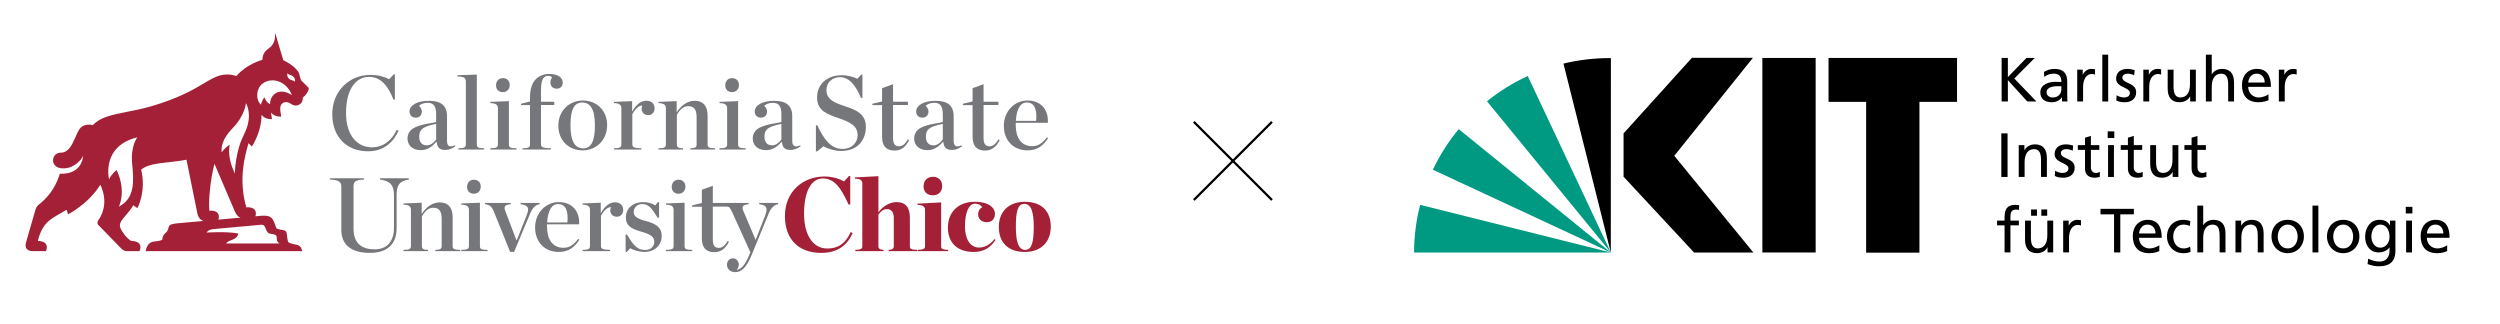 <?xml version="1.0" encoding="UTF-8" standalone="no"?>
<!DOCTYPE svg PUBLIC "-//W3C//DTD SVG 1.1//EN" "http://www.w3.org/Graphics/SVG/1.1/DTD/svg11.dtd">
<svg width="100%" height="100%" viewBox="0 0 1094 142" version="1.1" xmlns="http://www.w3.org/2000/svg" xmlns:xlink="http://www.w3.org/1999/xlink" xml:space="preserve" xmlns:serif="http://www.serif.com/" style="fill-rule:evenodd;clip-rule:evenodd;stroke-linejoin:round;stroke-miterlimit:1.5;">
    <rect id="light" x="0" y="0" width="1093.91" height="141.925" style="fill:none;"/>
    <g id="light1" serif:id="light">
        <g transform="matrix(0.701,0,0,0.701,11.184,-78.381)">
            <g transform="matrix(1.436,0,0,1.436,176.757,234.487)">
                <path d="M0,-46.972C-0.01,-47.031 -0.023,-47.086 -0.042,-47.137C-0.116,-47.333 -0.235,-47.47 -0.316,-47.549C-0.339,-47.573 -0.361,-47.594 -0.386,-47.619C-0.387,-47.62 -0.389,-47.622 -0.39,-47.623C-1.217,-48.441 -2.833,-50.039 -2.944,-50.149C-3.517,-50.705 -3.682,-51.455 -3.857,-52.248C-4.02,-52.989 -4.189,-53.755 -4.694,-54.455C-6.708,-57.246 -10.599,-59.05 -11.054,-59.254L-14.448,-70.708L-14.645,-70.667C-14.639,-70.628 -14.18,-66.67 -17.066,-64.642C-18.935,-63.328 -20.101,-61.99 -20.124,-59.403C-20.875,-59.214 -26.843,-57.582 -31.494,-52.356C-31.952,-52.542 -34.624,-53.529 -38.129,-52.727C-40.551,-52.172 -42.753,-50.864 -45.542,-49.208C-50.118,-46.49 -56.385,-42.767 -68.379,-39.253C-72.045,-38.178 -75.637,-37.47 -78.807,-36.847C-85.445,-35.539 -90.696,-34.506 -93.819,-31.026C-94.357,-31.175 -98.164,-32.084 -100.033,-28.703C-100.494,-27.868 -100.914,-26.917 -101.358,-25.91C-102.842,-22.544 -104.376,-19.063 -107.764,-19.063C-109.444,-19.063 -111.144,-17.902 -111.144,-15.683C-111.144,-14.829 -110.815,-14.069 -110.244,-13.482C-109.653,-12.873 -108.803,-12.448 -107.778,-12.304C-107.704,-12.294 -107.632,-12.294 -107.558,-12.285C-107.521,-12.281 -107.484,-12.28 -107.447,-12.276C-107.417,-12.273 -107.387,-12.271 -107.357,-12.269C-102.443,-11.831 -98.811,-15.79 -98.05,-17.741C-98.182,-16.059 -99.259,-9.613 -107.97,-9.909C-108,-9.91 -108.028,-9.909 -108.058,-9.911C-108.078,-9.912 -108.096,-9.911 -108.117,-9.912C-108.137,-9.915 -108.155,-9.921 -108.175,-9.925C-109.342,-6.101 -111.719,-1.077 -116.554,2.889C-116.723,3.039 -116.892,3.176 -117.057,3.309C-117.752,3.872 -118.409,4.405 -118.77,5.679L-122.924,20.088C-122.944,20.15 -123.399,21.643 -122.614,22.713C-122.115,23.391 -121.234,23.736 -119.995,23.736L-114.245,23.736L-114.219,23.676C-113.712,22.532 -113.71,21.476 -114.214,20.703C-114.792,19.815 -116.008,19.336 -117.735,19.315C-117.578,18.537 -116.572,14.061 -113.574,11.133C-112.077,9.67 -109.482,8.192 -106.477,6.48C-106.063,6.244 -105.639,6.003 -105.207,5.755L-104.637,7.756L-104.528,7.701C-104.44,7.657 -95.751,3.227 -90.587,-5.121C-90.454,-4.841 -90.323,-4.553 -90.194,-4.247C-86.921,3.566 -90.57,9.077 -91.335,10.103C-92.324,11.43 -91.506,12.316 -91.497,12.326L-81.767,22.312C-81.716,22.37 -80.506,23.736 -79.301,23.736L-73.551,23.736L-73.525,23.676C-73.018,22.532 -73.016,21.476 -73.52,20.703C-74.109,19.797 -75.36,19.318 -77.139,19.314C-77.356,19.208 -79.452,18.1 -81.601,14.263C-82.846,12.038 -81.529,10.509 -79.535,8.193C-78.506,6.999 -77.31,5.599 -76.21,3.812L-74.466,5.05L-74.411,4.953C-74.372,4.883 -70.56,-2.091 -72.829,-11.682C-70.292,-13.862 -65.9,-14.354 -60.817,-14.923C-58.339,-15.2 -55.735,-15.494 -53.14,-16.004C-52.242,-11.566 -49.685,1.074 -48.358,7.544C-48.125,8.678 -47.259,10.211 -45.743,10.628L-56.26,11.571C-59.082,11.832 -60.568,12.025 -60.849,13.253C-61.255,15.03 -61.81,15.506 -62.346,15.967C-62.914,16.454 -63.452,16.915 -63.684,18.815C-64.692,19.261 -65.305,19.388 -67.395,19.595C-68.622,19.715 -69.608,20.453 -70.247,21.727C-70.725,22.681 -70.84,23.584 -70.844,23.622L-70.858,23.736L-2.862,23.736L-2.871,23.626C-2.873,23.603 -3.09,21.318 -5.226,20.98C-7.756,20.581 -8.711,19.961 -8.853,19.859C-9.214,18.988 -9.299,18.269 -9.44,16.867L-9.451,16.754C-9.503,16.215 -9.575,15.476 -10.009,15.074C-10.45,14.667 -11.033,14.587 -11.65,14.501C-11.743,14.489 -11.838,14.475 -11.935,14.46C-12.89,14.316 -13.632,14.097 -14.029,13.841C-14.166,13.476 -14.291,13.129 -14.409,12.801C-15.623,9.438 -16.121,8.041 -20.62,8.373L-23.168,8.602C-22.818,7.48 -22.917,6.483 -23.46,5.786C-24.117,4.944 -25.382,4.569 -27.125,4.706C-30.604,-7.31 -27.792,-17.372 -26.438,-22.213C-26.343,-22.556 -26.254,-22.874 -26.174,-23.168L-24.696,-21.751L-24.631,-21.856C-20.716,-28.041 -20.477,-34.014 -20.484,-35.513C-18.961,-33.376 -16.09,-33.646 -16.062,-33.649L-15.956,-33.66L-16.401,-36.508C-14.861,-34.489 -12.086,-34.749 -12.058,-34.753L-11.952,-34.764L-12.329,-37.175C-12.586,-38.795 -12.174,-40.074 -11.2,-40.685C-10.229,-41.294 -8.857,-41.107 -7.529,-40.184C-5.664,-38.885 -4.084,-39.924 -3.644,-40.273C-2.521,-41.164 -2.555,-42.689 -2.576,-43.01C-1.042,-44.155 -0.355,-45.58 -0.068,-46.398C0.02,-46.62 0.028,-46.809 0,-46.972M-16.775,-40.111C-18.625,-40.98 -19.218,-43.113 -19.218,-43.113C-20.373,-41.874 -20.759,-39.896 -20.759,-39.896C-23.228,-42.297 -22.794,-47.024 -20.121,-49.031C-15.713,-52.34 -9.423,-49.8 -7.322,-44.086C-12.968,-47.797 -17.014,-44.005 -16.775,-40.111M-8.639,-51.291C-9.698,-52.363 -9.232,-53.534 -9.232,-53.534C-8.229,-52.617 -7.608,-52.89 -6.84,-52.25C-5.593,-51.211 -6.013,-49.908 -6.013,-49.908C-7.03,-50.831 -7.677,-50.317 -8.639,-51.291M-39.255,10.046C-38.905,8.923 -39.004,7.926 -39.548,7.229C-40.202,6.391 -41.464,6.019 -43.198,6.149C-43.64,2.091 -42.812,-7.103 -40.967,-14.232L-32.264,6.119L-32.264,6.121C-31.804,7.147 -31.095,8.744 -29.644,9.183L-39.255,10.046ZM-83.512,-11.525C-83.512,-11.525 -85.585,-9.975 -86.81,-7.471C-86.81,-7.471 -87.023,-8.353 -87.108,-9.735C-87.112,-9.793 -87.115,-9.853 -87.117,-9.912C-87.121,-9.975 -87.123,-10.04 -87.126,-10.105C-87.149,-10.671 -87.147,-11.305 -87.104,-11.989C-87.101,-12.034 -87.099,-12.077 -87.096,-12.122C-87.093,-12.167 -87.091,-12.21 -87.088,-12.255C-86.725,-16.83 -84.382,-23.371 -74.467,-25.733C-74.467,-25.733 -77.575,-22.129 -76.734,-13.927C-76.032,-7.087 -75.415,0.862 -82.536,4.385C-82.536,4.385 -79.074,-2.152 -83.512,-11.525M-27.298,-28.85L-29.167,-24.674C-29.324,-24.323 -31.791,-18.674 -32.123,-10.014C-34.572,-15.246 -34.961,-19.197 -34.353,-22.448C-35.961,-21.787 -37.841,-19.2 -37.841,-19.2C-38.078,-21.157 -37.776,-24.898 -33.16,-29.627C-27.565,-35.357 -27.298,-40.6 -27.298,-40.6C-27.298,-40.6 -24.355,-36.051 -27.298,-28.85M-17.216,16.036C-16.177,16.499 -13.765,16.036 -13.885,17.948C-14.005,19.88 -12.66,20.407 -12.66,20.407L-35.897,20.407C-35.897,20.407 -35.577,19.587 -33.632,18.963C-30.575,17.981 -30.626,16.082 -30.626,16.082C-35.519,15.102 -44.322,15.669 -44.322,15.669C-44.322,15.669 -43.963,14.425 -41.499,14.177C-41.465,14.173 -21.628,12.347 -21.007,12.302C-20.628,12.28 -19.589,12.116 -19.114,13.042C-18.381,14.469 -18.313,15.547 -17.216,16.036" style="fill:rgb(163,32,54);fill-rule:nonzero;"/>
            </g>
            <g transform="matrix(1.436,0,0,1.436,191.457,181.34)">
                <path d="M0,1.226C0,-8.815 7.406,-15.857 16.584,-15.857C19.901,-15.857 22.628,-15.085 24.763,-13.995L26.762,-16.13L27.217,-16.13L27.217,-5.089L26.626,-5.089C24.127,-11.496 20.855,-14.994 15.994,-14.994C10.587,-14.994 5.997,-10.133 5.997,0.727C5.997,11.359 11.678,15.63 17.175,15.63C22.4,15.63 26.036,12.359 28.035,7.997L28.807,8.405C26.853,12.858 22.855,17.356 15.539,17.356C6.225,17.356 0,11.041 0,1.226" style="fill:rgb(118,119,123);fill-rule:nonzero;"/>
            </g>
            <g transform="matrix(1.436,0,0,1.436,238.435,181.992)">
                <path d="M0,11.359C0,9.588 0.818,7.815 2.726,6.77C6.088,4.907 11.405,4.635 12.45,4.135L12.45,0.864C12.45,-2.544 11.45,-4.18 8.77,-4.18C7.225,-4.18 5.816,-3.681 4.998,-2.862C5.771,-2.136 6.225,-1.318 6.225,-0.409C6.225,1.181 5.271,2.272 3.499,2.272C1.909,2.272 0.863,1.09 0.863,-0.409C0.863,-3.09 4.18,-5.044 9.315,-5.044C14.449,-5.044 17.175,-3.044 17.175,1.636L17.175,12.222C17.175,14.449 17.993,15.403 20.628,14.313L20.81,14.767C19.22,15.767 18.039,16.312 16.449,16.312C13.904,16.312 12.95,15.267 12.677,12.813L12.495,12.813C10.768,14.813 8.633,16.403 5.816,16.403C1.772,16.403 0,13.904 0,11.359M12.45,11.768L12.45,4.998C6.407,6.18 5.089,7.497 5.089,10.587C5.089,12.768 6.134,14.313 8.451,14.313C10.087,14.313 11.541,13.041 12.45,11.768" style="fill:rgb(118,119,123);fill-rule:nonzero;"/>
            </g>
            <g transform="matrix(1.436,0,0,1.436,270.146,159.153)">
                <path d="M0,31.488C2.635,31.442 3.271,31.124 3.271,29.761L3.271,2.59C3.271,1.045 2.817,0.364 -0.363,0.273L-0.363,-0.273L8.042,-0.545L8.042,29.761C8.042,31.124 8.633,31.442 11.269,31.488L11.269,32.033L0,32.033L0,31.488Z" style="fill:rgb(118,119,123);fill-rule:nonzero;"/>
            </g>
            <g transform="matrix(1.436,0,0,1.436,290.111,161.371)">
                <path d="M0,29.943C2.636,29.897 3.317,29.579 3.317,28.216L3.317,12.586C3.317,11.223 2.636,10.36 0,10.314L0,9.769L8.087,9.451L8.087,28.216C8.087,29.579 8.587,29.897 11.404,29.943L11.404,30.488L0,30.488L0,29.943ZM2.499,2.59C2.499,0.727 3.68,-0.545 5.453,-0.545C7.27,-0.545 8.451,0.636 8.451,2.453C8.451,4.271 7.27,5.543 5.453,5.543C3.68,5.543 2.499,4.407 2.499,2.59" style="fill:rgb(118,119,123);fill-rule:nonzero;"/>
            </g>
            <g transform="matrix(1.436,0,0,1.436,310.272,158.76)">
                <path d="M0,31.761C2.59,31.715 3.226,31.397 3.226,30.034L3.226,12.995L-0.681,12.995L-0.681,12.404L3.226,11.405L3.226,9.678C3.226,5.862 4.135,3.363 5.771,1.727C7.316,0.182 9.315,-0.545 11.587,-0.545C15.54,-0.545 17.448,1.182 17.448,3.136C17.448,4.771 16.494,5.862 14.858,5.862C13.45,5.862 12.087,5.09 12.087,2.954C12.087,2.363 12.496,1.363 12.813,0.909C12.404,0.546 11.814,0.273 11.133,0.273C10.36,0.273 9.815,0.5 9.27,1.045C8.451,1.863 7.997,3.408 7.997,6.953L7.997,11.541L13.767,11.541L13.767,12.95L7.997,12.95L7.997,30.034C7.997,31.397 8.997,31.67 12.313,31.761L12.313,32.306L0,32.306L0,31.761Z" style="fill:rgb(118,119,123);fill-rule:nonzero;"/>
            </g>
            <g transform="matrix(1.436,0,0,1.436,332.587,190.019)">
                <path d="M0,0.136C0,-6.316 4.816,-10.768 10.632,-10.768C16.629,-10.768 21.219,-6.497 21.219,-0.046C21.219,6.452 16.403,10.904 10.632,10.904C4.544,10.904 0,6.633 0,0.136M15.903,0.045C15.903,-7.043 13.858,-9.905 10.405,-9.905C6.997,-9.905 5.271,-7.043 5.271,0.045C5.271,7.133 7.361,10.041 10.814,10.041C14.177,10.041 15.903,7.133 15.903,0.045" style="fill:rgb(118,119,123);fill-rule:nonzero;"/>
            </g>
            <g transform="matrix(1.436,0,0,1.436,367.299,175.466)">
                <path d="M0,20.129C2.59,20.083 3.226,19.765 3.226,18.402L3.226,2.772C3.226,1.409 2.59,0.546 0,0.5L0,-0.045L7.906,-0.363L7.906,4.226C9.496,1.272 11.723,-0.545 14.04,-0.545C16.539,-0.545 17.675,1 17.675,2.772C17.675,4.499 16.539,5.725 14.903,5.725C13.222,5.725 12.041,4.544 12.041,2.908C12.041,2.454 12.177,1.863 12.313,1.5C10.541,1.727 9.315,3.045 7.997,5.271L7.997,18.402C7.997,19.765 8.86,20.038 11.95,20.129L11.95,20.674L0,20.674L0,20.129Z" style="fill:rgb(118,119,123);fill-rule:nonzero;"/>
            </g>
            <g transform="matrix(1.436,0,0,1.436,395.093,175.531)">
                <path d="M0,20.084C2.59,20.038 3.226,19.72 3.226,18.357L3.226,2.727C3.226,1.364 2.59,0.501 0,0.455L0,-0.09L7.906,-0.408L7.906,4.499C9.951,1.273 12.722,-0.545 15.767,-0.545C19.356,-0.545 21.355,1.637 21.355,5.817L21.355,18.357C21.355,19.72 21.946,20.038 24.582,20.084L24.582,20.629L13.858,20.629L13.858,20.084C15.949,20.038 16.584,19.72 16.584,18.357L16.584,6.68C16.584,3.409 15.63,1.773 12.904,1.773C10.95,1.773 9.224,3.272 7.997,5.589L7.997,18.357C7.997,19.72 8.633,20.038 10.678,20.084L10.678,20.629L0,20.629L0,20.084Z" style="fill:rgb(118,119,123);fill-rule:nonzero;"/>
            </g>
            <g transform="matrix(1.436,0,0,1.436,433.198,161.371)">
                <path d="M0,29.943C2.635,29.897 3.317,29.579 3.317,28.216L3.317,12.586C3.317,11.223 2.635,10.36 0,10.314L0,9.769L8.087,9.451L8.087,28.216C8.087,29.579 8.587,29.897 11.404,29.943L11.404,30.488L0,30.488L0,29.943ZM2.499,2.59C2.499,0.727 3.68,-0.545 5.453,-0.545C7.27,-0.545 8.451,0.636 8.451,2.453C8.451,4.271 7.27,5.543 5.453,5.543C3.68,5.543 2.499,4.407 2.499,2.59" style="fill:rgb(118,119,123);fill-rule:nonzero;"/>
            </g>
            <g transform="matrix(1.436,0,0,1.436,453.946,181.992)">
                <path d="M0,11.359C0,9.588 0.818,7.815 2.726,6.77C6.089,4.907 11.405,4.635 12.45,4.135L12.45,0.864C12.45,-2.544 11.45,-4.18 8.77,-4.18C7.225,-4.18 5.816,-3.681 4.999,-2.862C5.771,-2.136 6.225,-1.318 6.225,-0.409C6.225,1.181 5.271,2.272 3.499,2.272C1.909,2.272 0.863,1.09 0.863,-0.409C0.863,-3.09 4.18,-5.044 9.315,-5.044C14.449,-5.044 17.175,-3.044 17.175,1.636L17.175,12.222C17.175,14.449 17.994,15.403 20.628,14.313L20.811,14.767C19.22,15.767 18.039,16.312 16.449,16.312C13.904,16.312 12.95,15.267 12.677,12.813L12.495,12.813C10.769,14.813 8.633,16.403 5.816,16.403C1.772,16.403 0,13.904 0,11.359M12.45,11.768L12.45,4.998C6.407,6.18 5.089,7.497 5.089,10.587C5.089,12.768 6.134,14.313 8.452,14.313C10.087,14.313 11.541,13.041 12.45,11.768" style="fill:rgb(118,119,123);fill-rule:nonzero;"/>
            </g>
            <g transform="matrix(1.436,0,0,1.436,493.375,174.684)">
                <path d="M0,10.678L0.637,10.678C3.363,16.721 6.588,20.947 11.45,20.947C15.903,20.947 18.129,17.948 18.129,15.085C18.129,11.087 15.403,9.496 9.769,7.543C5.225,5.953 0.5,4.498 0.5,-1.363C0.5,-7.361 5.089,-11.087 11.223,-11.087C13.904,-11.087 16.403,-10.314 18.039,-9.542L19.674,-11.359L20.22,-11.359L20.22,-1.226L19.583,-1.226C17.084,-7.225 14.176,-10.223 10.496,-10.223C7.407,-10.223 4.589,-8.224 4.589,-4.634C4.589,-0.727 7.542,0.727 12.768,2.454C17.084,3.908 21.719,5.498 21.719,11.404C21.719,16.403 18.766,21.855 10.905,21.855C8.315,21.855 5.271,20.947 3.271,19.811L0.546,22.037L0,22.037L0,10.678Z" style="fill:rgb(118,119,123);fill-rule:nonzero;"/>
            </g>
            <g transform="matrix(1.436,0,0,1.436,534.678,173.053)">
                <path d="M0,16.766L0,3.044L-4.225,3.044L-4.225,2.453L0,1.454L0,-4.317L4.771,-6.043L4.771,1.59L11.223,1.59L11.223,2.999L4.771,2.999L4.771,17.174C4.771,19.901 5.543,20.946 7.406,20.946C8.724,20.946 10.041,20.037 11.223,17.902L11.768,18.265C10.314,21.219 8.315,22.809 5.453,22.809C1.908,22.809 0,20.946 0,16.766" style="fill:rgb(118,119,123);fill-rule:nonzero;"/>
            </g>
            <g transform="matrix(1.436,0,0,1.436,554.708,181.992)">
                <path d="M0,11.359C0,9.588 0.818,7.815 2.726,6.77C6.088,4.907 11.405,4.635 12.45,4.135L12.45,0.864C12.45,-2.544 11.45,-4.18 8.77,-4.18C7.225,-4.18 5.816,-3.681 4.998,-2.862C5.771,-2.136 6.225,-1.318 6.225,-0.409C6.225,1.181 5.271,2.272 3.499,2.272C1.909,2.272 0.863,1.09 0.863,-0.409C0.863,-3.09 4.18,-5.044 9.315,-5.044C14.449,-5.044 17.175,-3.044 17.175,1.636L17.175,12.222C17.175,14.449 17.993,15.403 20.628,14.313L20.81,14.767C19.22,15.767 18.038,16.312 16.449,16.312C13.904,16.312 12.95,15.267 12.677,12.813L12.495,12.813C10.768,14.813 8.633,16.403 5.816,16.403C1.772,16.403 0,13.904 0,11.359M12.45,11.768L12.45,4.998C6.407,6.18 5.089,7.497 5.089,10.587C5.089,12.768 6.134,14.313 8.451,14.313C10.087,14.313 11.541,13.041 12.45,11.768" style="fill:rgb(118,119,123);fill-rule:nonzero;"/>
            </g>
            <g transform="matrix(1.436,0,0,1.436,591.183,173.053)">
                <path d="M0,16.766L0,3.044L-4.225,3.044L-4.225,2.453L0,1.454L0,-4.317L4.771,-6.043L4.771,1.59L11.223,1.59L11.223,2.999L4.771,2.999L4.771,17.174C4.771,19.901 5.543,20.946 7.406,20.946C8.724,20.946 10.041,20.037 11.223,17.902L11.768,18.265C10.314,21.219 8.315,22.809 5.453,22.809C1.908,22.809 0,20.946 0,16.766" style="fill:rgb(118,119,123);fill-rule:nonzero;"/>
            </g>
            <g transform="matrix(1.436,0,0,1.436,610.691,189.759)">
                <path d="M0,0.499C0,-5.998 4.725,-10.587 10.269,-10.587C16.357,-10.587 19.492,-6.316 19.129,-0.909L5.18,-0.909L5.18,0.226C5.18,5.497 7.542,9.269 12.313,9.269C15.175,9.269 16.857,7.815 18.72,5.407L19.22,5.77C17.402,8.724 14.812,11.086 10.269,11.086C4.18,11.086 0,6.77 0,0.499M5.225,-1.727L14.04,-1.727C14.494,-6.725 13.358,-9.724 9.95,-9.724C7.224,-9.724 5.543,-6.953 5.225,-1.727" style="fill:rgb(118,119,123);fill-rule:nonzero;"/>
            </g>
            <g transform="matrix(1.436,0,0,1.436,197.11,237.45)">
                <path d="M0,12.45L0,-6.453C0,-8.27 -1.046,-9.315 -4.953,-9.452L-4.953,-9.997L9.905,-9.997L9.905,-9.452C6.043,-9.315 5.316,-8.361 5.316,-6.453L5.316,11.905C5.316,18.766 9.406,20.902 14.541,20.902C16.812,20.902 18.948,20.22 20.357,18.812C21.947,17.221 22.901,14.904 22.901,11.45L22.901,-2.454C22.901,-6.907 21.402,-8.816 16.812,-9.452L16.812,-9.997L29.354,-9.997L29.354,-9.452C25.083,-8.725 24.038,-6.907 24.038,-2.454L24.038,11.814C24.038,18.176 20.448,22.447 12.359,22.447C4.498,22.447 0,19.039 0,12.45" style="fill:rgb(118,119,123);fill-rule:nonzero;"/>
            </g>
            <g transform="matrix(1.436,0,0,1.436,235.934,238.95)">
                <path d="M0,20.085C2.59,20.039 3.226,19.721 3.226,18.358L3.226,2.727C3.226,1.364 2.59,0.5 0,0.454L0,-0.09L7.907,-0.409L7.907,4.498C9.951,1.273 12.723,-0.545 15.768,-0.545C19.357,-0.545 21.357,1.636 21.357,5.817L21.357,18.358C21.357,19.721 21.948,20.039 24.584,20.085L24.584,20.63L13.859,20.63L13.859,20.085C15.95,20.039 16.586,19.721 16.586,18.358L16.586,6.68C16.586,3.408 15.632,1.773 12.905,1.773C10.951,1.773 9.224,3.272 7.998,5.589L7.998,18.358C7.998,19.721 8.634,20.039 10.679,20.085L10.679,20.63L0,20.63L0,20.085Z" style="fill:rgb(118,119,123);fill-rule:nonzero;"/>
            </g>
            <g transform="matrix(1.436,0,0,1.436,272.019,224.788)">
                <path d="M0,29.946C2.636,29.9 3.317,29.582 3.317,28.219L3.317,12.588C3.317,11.225 2.636,10.361 0,10.315L0,9.771L8.088,9.452L8.088,28.219C8.088,29.582 8.588,29.9 11.405,29.946L11.405,30.491L0,30.491L0,29.946ZM2.499,2.591C2.499,0.728 3.681,-0.545 5.453,-0.545C7.271,-0.545 8.452,0.637 8.452,2.454C8.452,4.272 7.271,5.544 5.453,5.544C3.681,5.544 2.499,4.408 2.499,2.591" style="fill:rgb(118,119,123);fill-rule:nonzero;"/>
            </g>
            <g transform="matrix(1.436,0,0,1.436,292.445,263.359)">
                <path d="M0,-13.36C-0.954,-15.723 -1.772,-16.495 -3.953,-16.768L-3.953,-17.313L7.27,-17.313L7.27,-16.768C5.316,-16.586 4.589,-16.086 4.589,-15.178C4.589,-14.814 4.681,-14.45 4.862,-13.905L9.724,-1.137L9.906,-1.137L14.041,-11.588C14.495,-12.769 14.813,-13.768 14.813,-14.405C14.813,-15.813 13.768,-16.45 11.542,-16.768L11.542,-17.313L19.811,-17.313L19.811,-16.768C18.221,-16.541 16.767,-15.268 15.767,-12.86L8.724,3.953L6.998,3.953L0,-13.36Z" style="fill:rgb(118,119,123);fill-rule:nonzero;"/>
            </g>
            <g transform="matrix(1.436,0,0,1.436,318.088,253.178)">
                <path d="M0,0.499C0,-5.999 4.726,-10.588 10.27,-10.588C16.358,-10.588 19.494,-6.316 19.131,-0.909L5.18,-0.909L5.18,0.227C5.18,5.498 7.543,9.269 12.314,9.269C15.177,9.269 16.858,7.815 18.721,5.407L19.221,5.77C17.403,8.724 14.813,11.087 10.27,11.087C4.181,11.087 0,6.77 0,0.499M5.226,-1.727L14.041,-1.727C14.495,-6.726 13.359,-9.724 9.951,-9.724C7.225,-9.724 5.544,-6.953 5.226,-1.727" style="fill:rgb(118,119,123);fill-rule:nonzero;"/>
            </g>
            <g transform="matrix(1.436,0,0,1.436,347.712,238.886)">
                <path d="M0,20.13C2.59,20.084 3.226,19.766 3.226,18.403L3.226,2.772C3.226,1.409 2.59,0.545 0,0.499L0,-0.045L7.907,-0.364L7.907,4.226C9.497,1.272 11.724,-0.545 14.041,-0.545C16.541,-0.545 17.677,0.999 17.677,2.772C17.677,4.498 16.541,5.725 14.904,5.725C13.224,5.725 12.042,4.543 12.042,2.908C12.042,2.453 12.179,1.863 12.314,1.499C10.542,1.726 9.315,3.044 7.998,5.271L7.998,18.403C7.998,19.766 8.861,20.039 11.951,20.13L11.951,20.675L0,20.675L0,20.13Z" style="fill:rgb(118,119,123);fill-rule:nonzero;"/>
            </g>
            <g transform="matrix(1.436,0,0,1.436,374.597,248.805)">
                <path d="M0,6.589L0.637,6.589C3.545,11.633 5.271,13.269 8.543,13.269C11.088,13.269 12.451,11.542 12.451,9.77C12.451,7.68 11.179,6.544 6.68,5.272C2.045,3.953 0.091,2.499 0.091,-0.863C0.091,-4.771 3.09,-7.543 7.77,-7.543C9.769,-7.543 11.679,-6.861 12.905,-6.134L14.041,-7.543L14.541,-7.543L14.541,-0.772L13.905,-0.772C11.269,-5.044 9.952,-6.679 7.18,-6.679C5.09,-6.679 3.499,-5.271 3.499,-3.181C3.499,-1.226 5.316,-0.227 8.815,0.682C13.45,1.954 15.677,3.59 15.677,7.134C15.677,10.951 12.951,14.132 7.998,14.132C6.316,14.132 3.362,13.405 2,12.496L0.5,14.132L0,14.132L0,6.589Z" style="fill:rgb(118,119,123);fill-rule:nonzero;"/>
            </g>
            <g transform="matrix(1.436,0,0,1.436,399.784,224.788)">
                <path d="M0,29.946C2.636,29.9 3.318,29.582 3.318,28.219L3.318,12.588C3.318,11.225 2.636,10.361 0,10.315L0,9.771L8.088,9.452L8.088,28.219C8.088,29.582 8.588,29.9 11.405,29.946L11.405,30.491L0,30.491L0,29.946ZM2.499,2.591C2.499,0.728 3.681,-0.545 5.453,-0.545C7.271,-0.545 8.452,0.637 8.452,2.454C8.452,4.272 7.271,5.544 5.453,5.544C3.681,5.544 2.499,4.408 2.499,2.591" style="fill:rgb(118,119,123);fill-rule:nonzero;"/>
            </g>
            <g transform="matrix(1.436,0,0,1.436,474.038,244.629)">
                <path d="M0,1.454C0,-9.361 7.952,-15.768 17.222,-15.768C20.585,-15.768 23.584,-14.814 25.72,-13.632L27.855,-15.995L28.4,-15.995L28.4,-3.59L27.674,-3.59C24.447,-10.542 21.721,-14.905 16.449,-14.905C11.451,-14.905 8.315,-9.27 8.315,0.363C8.315,10.315 12.587,15.541 18.403,15.541C23.084,15.541 26.265,13.496 28.582,8.406L29.445,8.815C27.492,13.268 23.72,17.449 15.814,17.449C5.862,17.449 0,11.451 0,1.454" style="fill:rgb(163,32,54);fill-rule:nonzero;"/>
            </g>
            <g transform="matrix(1.436,0,0,1.436,517.974,222.569)">
                <path d="M0,31.491C2.545,31.445 3.045,30.991 3.045,29.9L3.045,2.773C3.045,1.409 2.59,0.591 -0.182,0.546L-0.182,0L10.042,-0.545L10.042,15.178C11.951,12.497 14.995,10.725 17.903,10.725C21.947,10.725 23.72,13.133 23.72,17.495L23.72,29.9C23.72,30.991 24.174,31.445 26.809,31.491L26.809,32.036L14.45,32.036L14.45,31.491C16.04,31.445 16.722,30.991 16.722,29.9L16.722,17.541C16.722,15.178 15.722,13.769 13.678,13.769C12.268,13.769 11.179,14.678 10.042,16.087L10.042,29.9C10.042,30.991 10.724,31.445 12.314,31.491L12.314,32.036L0,32.036L0,31.491Z" style="fill:rgb(163,32,54);fill-rule:nonzero;"/>
            </g>
            <g transform="matrix(1.436,0,0,1.436,556.799,222.961)">
                <path d="M0,31.218C2.59,31.172 3.272,30.718 3.272,29.627L3.272,13.905C3.272,12.541 2.59,11.724 0,11.678L0,11.133L10.269,10.588L10.269,29.627C10.269,30.718 10.678,31.172 13.314,31.218L13.314,31.763L0,31.763L0,31.218ZM2.635,3.59C2.635,1.091 4.271,-0.545 6.68,-0.545C9.134,-0.545 10.724,1 10.724,3.408C10.724,5.908 9.134,7.498 6.68,7.498C4.271,7.498 2.635,6.089 2.635,3.59" style="fill:rgb(163,32,54);fill-rule:nonzero;"/>
            </g>
            <g transform="matrix(1.436,0,0,1.436,575.787,252.983)">
                <path d="M0,0.635C0,-6.499 4.907,-10.588 11.587,-10.588C18.085,-10.588 20.448,-7.771 20.448,-5.408C20.448,-3.227 19.176,-1.727 16.903,-1.727C14.359,-1.727 13.132,-3.363 13.132,-5.181C13.132,-6.68 14.041,-7.816 14.904,-8.225C14.495,-8.998 13.45,-9.77 11.814,-9.77C8.997,-9.77 7.406,-5.771 7.406,0.181C7.406,4.816 9.179,9.315 13.587,9.315C15.904,9.315 18.54,7.951 20.221,5.634L20.721,5.952C18.585,9.269 15.632,11.223 11.178,11.223C4.226,11.223 0,7.361 0,0.635" style="fill:rgb(163,32,54);fill-rule:nonzero;"/>
            </g>
            <g transform="matrix(1.436,0,0,1.436,607.565,253.373)">
                <path d="M0,0.091C0,-6.68 4.362,-10.86 11.314,-10.86C18.449,-10.86 22.584,-6.861 22.584,-0.091C22.584,6.726 18.221,10.951 11.314,10.951C4.09,10.951 0,6.907 0,0.091M15.177,-0C15.177,-6.134 14.177,-9.951 11.087,-9.951C8.043,-9.951 7.406,-6.134 7.406,-0C7.406,6.135 8.406,10.043 11.496,10.043C14.495,10.043 15.177,6.135 15.177,-0" style="fill:rgb(163,32,54);fill-rule:nonzero;"/>
            </g>
            <g transform="matrix(1.436,0,0,1.436,457.961,270.212)">
                <path d="M0,-21.54C3.272,-21.085 3.908,-19.994 2.5,-16.359L-1.545,-5.999L-6.907,-18.676C-7.635,-20.358 -7.315,-21.313 -4.59,-21.54L-4.59,-22.085L-20.155,-22.085L-20.155,-29.537L-24.925,-27.811L-24.925,-22.039L-29.151,-21.039L-29.151,-20.448L-24.925,-20.448L-24.925,-6.725C-24.925,-2.544 -23.017,-0.682 -19.473,-0.682C-16.609,-0.682 -14.61,-2.272 -13.156,-5.225L-13.701,-5.589C-14.883,-3.453 -16.201,-2.544 -17.518,-2.544C-19.382,-2.544 -20.155,-3.59 -20.155,-6.317L-20.155,-20.494L-14.391,-20.494C-13.305,-20.494 -12.991,-20.197 -12.871,-20.06C-12.493,-19.577 -12.15,-18.956 -11.77,-18.131L-3.817,-0.635L-4.089,0C-6.316,5.499 -8.043,6.77 -9.861,6.997C-9.27,6.498 -8.861,5.68 -8.861,4.726C-8.861,3.18 -9.998,1.999 -11.406,1.999C-13.132,1.999 -13.996,3.363 -13.996,4.771C-13.996,6.543 -12.633,7.997 -10.451,7.997C-7.862,7.997 -5.68,6.362 -3.272,0.545L4.181,-17.632C5.225,-20.04 6.635,-21.313 8.226,-21.54L8.226,-22.085L0,-22.085L0,-21.54Z" style="fill:rgb(118,119,123);fill-rule:nonzero;"/>
            </g>
        </g>
        <g transform="matrix(3.115,0,0,3.115,-431.978,-738.973)">
            <g transform="matrix(1,0,0,1,384.991,245.351)">
                <path d="M0,27.352L-8.331,27.352L-18.233,16.702L-18.233,10.619L-8.633,0L-0.06,0L-11.108,13.766L0,27.352Z" style="fill-rule:nonzero;"/>
            </g>
            <g transform="matrix(-1,0,0,1,780,-323.819)">
                <rect x="386.257" y="569.191" width="7.486" height="27.327"/>
            </g>
            <g transform="matrix(1,0,0,1,413.604,272.724)">
                <path d="M0,-27.353L-18.052,-27.353L-18.052,-21.184L-12.769,-21.184L-12.769,0L-5.283,0L-5.283,-21.184L0,-21.184L0,-27.353Z" style="fill-rule:nonzero;"/>
            </g>
            <g transform="matrix(1,0,0,1,364.964,272.697)">
                <path d="M0,-0.001L0.005,0.004L0,-0.005L0,-0.001Z" style="fill:rgb(0,134,206);fill-rule:nonzero;"/>
            </g>
            <g transform="matrix(1,0,0,1,364.964,272.694)">
                <path d="M0,0.004L0,0.002L-0.001,0L0,0.004Z" style="fill:rgb(0,134,206);fill-rule:nonzero;"/>
            </g>
            <g transform="matrix(1,0,0,1,343.597,272.703)">
                <path d="M0,-17.332C-1.433,-15.598 -2.654,-13.683 -3.63,-11.63L21.367,0L0,-17.332Z" style="fill:rgb(0,153,130);fill-rule:nonzero;"/>
            </g>
            <g transform="matrix(-0.426,-0.905,-0.905,0.426,363.776,247.163)">
                <path d="M-23.603,9.797L3.789,9.797C3.808,12.063 3.545,14.309 3.018,16.486L-23.612,9.799L-23.603,9.797Z" style="fill:rgb(0,153,130);fill-rule:nonzero;"/>
            </g>
            <g transform="matrix(0.447,0.894,0.894,-0.447,364.96,272.693)">
                <rect x="0" y="0.003" width="0.002" height="0.002" style="fill:rgb(0,134,206);"/>
            </g>
            <g transform="matrix(0.447,0.894,0.894,-0.447,364.96,272.693)">
                <rect x="0" y="0.003" width="0.002" height="0.002" style="fill:rgb(0,134,206);"/>
            </g>
            <g transform="matrix(1,0,0,1,338.178,272.704)">
                <path d="M0,-6.696C-0.549,-4.554 -0.844,-2.311 -0.855,0L26.778,0L0,-6.696Z" style="fill:rgb(0,153,130);fill-rule:nonzero;"/>
            </g>
            <g transform="matrix(1,0,0,1,364.965,245.392)">
                <path d="M0,27.306L0.013,0.005C-0.056,0.005 -0.124,0 -0.194,0C-2.419,0 -4.58,0.272 -6.652,0.772L-0.003,27.299L0,27.306Z" style="fill-rule:nonzero;"/>
            </g>
            <g transform="matrix(1,0,0,1,419.868,251.488)">
                <path d="M0,-6.123L0.877,-6.123L0.877,-3.43L3.492,-6.123L4.658,-6.123L1.781,-3.228L4.887,0L3.606,0L0.877,-3L0.877,0L0,0L0,-6.123Z" style="fill-rule:nonzero;"/>
            </g>
            <g transform="matrix(1,0,0,1,425.814,251.173)">
                <path d="M0,-3.843C0.412,-4.089 0.904,-4.264 1.474,-4.264C2.755,-4.264 3.272,-3.632 3.272,-2.413L3.272,-0.562C3.272,-0.053 3.289,0.183 3.307,0.315L2.535,0.315L2.535,-0.264L2.518,-0.264C2.325,0.008 1.886,0.421 1.132,0.421C0.167,0.421 -0.509,-0.001 -0.509,-0.974C-0.509,-2.097 0.719,-2.448 1.57,-2.448C1.895,-2.448 2.123,-2.448 2.448,-2.431C2.448,-3.203 2.167,-3.597 1.342,-3.597C0.877,-3.597 0.377,-3.422 0.044,-3.141L0,-3.843ZM2.448,-1.817C2.272,-1.817 2.097,-1.834 1.921,-1.834C1.474,-1.834 0.368,-1.764 0.368,-0.974C0.368,-0.501 0.824,-0.246 1.202,-0.246C2.018,-0.246 2.448,-0.755 2.448,-1.422L2.448,-1.817Z" style="fill-rule:nonzero;"/>
            </g>
            <g transform="matrix(1,0,0,1,430.488,251.383)">
                <path d="M0,-4.369L0.772,-4.369L0.772,-3.676L0.789,-3.676C1.009,-4.141 1.483,-4.474 1.956,-4.474C2.202,-4.474 2.325,-4.448 2.5,-4.413L2.5,-3.676C2.351,-3.738 2.184,-3.755 2.044,-3.755C1.307,-3.755 0.824,-3.053 0.824,-1.93L0.824,0.105L0,0.105L0,-4.369Z" style="fill-rule:nonzero;"/>
            </g>
            <g transform="matrix(1,0,0,1,0,-345.493)">
                <rect x="434.013" y="590.402" width="0.825" height="6.579"/>
            </g>
            <g transform="matrix(1,0,0,1,436.022,247.892)">
                <path d="M0,2.719C0.325,2.929 0.789,3.035 1.026,3.035C1.403,3.035 1.869,2.877 1.869,2.395C1.869,1.579 -0.07,1.649 -0.07,0.394C-0.07,-0.536 0.623,-0.983 1.509,-0.983C1.895,-0.983 2.211,-0.904 2.535,-0.808L2.465,-0.088C2.281,-0.202 1.79,-0.316 1.597,-0.316C1.175,-0.316 0.807,-0.141 0.807,0.228C0.807,1.14 2.746,0.877 2.746,2.307C2.746,3.263 1.983,3.702 1.184,3.702C0.763,3.702 0.333,3.658 -0.044,3.456L0,2.719Z" style="fill-rule:nonzero;"/>
            </g>
            <g transform="matrix(1,0,0,1,439.775,251.383)">
                <path d="M0,-4.369L0.772,-4.369L0.772,-3.676L0.789,-3.676C1.009,-4.141 1.483,-4.474 1.956,-4.474C2.202,-4.474 2.325,-4.448 2.5,-4.413L2.5,-3.676C2.351,-3.738 2.184,-3.755 2.044,-3.755C1.307,-3.755 0.825,-3.053 0.825,-1.93L0.825,0.105L0,0.105L0,-4.369Z" style="fill-rule:nonzero;"/>
            </g>
            <g transform="matrix(1,0,0,1,447.151,247.119)">
                <path d="M0,4.369L-0.798,4.369L-0.798,3.658L-0.816,3.658C-1.062,4.167 -1.658,4.474 -2.281,4.474C-3.439,4.474 -3.956,3.755 -3.956,2.553L-3.956,-0.105L-3.132,-0.105L-3.132,2.211C-3.132,3.255 -2.904,3.764 -2.184,3.808C-1.246,3.808 -0.825,3.053 -0.825,1.965L-0.825,-0.105L0,-0.105L0,4.369Z" style="fill-rule:nonzero;"/>
            </g>
            <g transform="matrix(1,0,0,1,448.562,251.488)">
                <path d="M0,-6.579L0.824,-6.579L0.824,-3.833L0.842,-3.833C1.14,-4.307 1.658,-4.579 2.281,-4.579C3.439,-4.579 3.956,-3.86 3.956,-2.658L3.956,0L3.131,0L3.131,-2.316C3.131,-3.36 2.903,-3.868 2.184,-3.912C1.245,-3.912 0.824,-3.158 0.824,-2.07L0.824,0L0,0L0,-6.579Z" style="fill-rule:nonzero;"/>
            </g>
            <g transform="matrix(1,0,0,1,457.359,247.199)">
                <path d="M0,4.105C-0.316,4.219 -0.676,4.395 -1.412,4.395C-3,4.395 -3.728,3.429 -3.728,1.973C-3.728,0.649 -2.895,-0.29 -1.632,-0.29C-0.14,-0.29 0.342,0.798 0.342,2.236L-2.851,2.236C-2.851,3.123 -2.158,3.728 -1.377,3.728C-0.833,3.728 -0.202,3.447 0,3.281L0,4.105ZM-0.535,1.622C-0.535,0.938 -0.939,0.377 -1.649,0.377C-2.456,0.377 -2.79,1.043 -2.851,1.622L-0.535,1.622Z" style="fill-rule:nonzero;"/>
            </g>
            <g transform="matrix(1,0,0,1,458.814,251.383)">
                <path d="M0,-4.369L0.772,-4.369L0.772,-3.676L0.789,-3.676C1.009,-4.141 1.483,-4.474 1.956,-4.474C2.202,-4.474 2.325,-4.448 2.5,-4.413L2.5,-3.676C2.351,-3.738 2.184,-3.755 2.044,-3.755C1.307,-3.755 0.825,-3.053 0.825,-1.93L0.825,0.105L0,0.105L0,-4.369Z" style="fill-rule:nonzero;"/>
            </g>
            <g transform="matrix(1,0,0,1,0,-323.834)">
                <rect x="419.825" y="579.8" width="0.877" height="6.124"/>
            </g>
            <g transform="matrix(1,0,0,1,422.271,261.985)">
                <path d="M0,-4.369L0.798,-4.369L0.798,-3.658L0.816,-3.658C1.061,-4.167 1.658,-4.474 2.281,-4.474C3.439,-4.474 3.956,-3.755 3.956,-2.553L3.956,0.105L3.132,0.105L3.132,-2.211C3.132,-3.255 2.904,-3.764 2.184,-3.808C1.245,-3.808 0.825,-3.053 0.825,-1.965L0.825,0.105L0,0.105L0,-4.369Z" style="fill-rule:nonzero;"/>
            </g>
            <g transform="matrix(1,0,0,1,427.384,258.494)">
                <path d="M0,2.719C0.325,2.929 0.789,3.035 1.026,3.035C1.403,3.035 1.869,2.877 1.869,2.395C1.869,1.579 -0.07,1.649 -0.07,0.394C-0.07,-0.535 0.623,-0.983 1.509,-0.983C1.895,-0.983 2.211,-0.904 2.535,-0.808L2.465,-0.088C2.281,-0.202 1.79,-0.316 1.596,-0.316C1.175,-0.316 0.807,-0.141 0.807,0.228C0.807,1.14 2.746,0.877 2.746,2.307C2.746,3.263 1.983,3.702 1.184,3.702C0.763,3.702 0.333,3.658 -0.044,3.456L0,2.719Z" style="fill-rule:nonzero;"/>
            </g>
            <g transform="matrix(1,0,0,1,433.593,260.231)">
                <path d="M0,-1.948L-1.184,-1.948L-1.184,0.499C-1.184,1.017 -0.868,1.298 -0.491,1.298C-0.237,1.298 -0.053,1.219 0.07,1.14L0.07,1.842C-0.114,1.894 -0.368,1.965 -0.631,1.965C-1.482,1.965 -2.009,1.561 -2.009,0.666L-2.009,-1.948L-3.018,-1.948L-3.018,-2.615L-2.009,-2.615L-2.009,-3.65L-1.184,-3.913L-1.184,-2.615L0,-2.615L0,-1.948Z" style="fill-rule:nonzero;"/>
            </g>
            <g transform="matrix(1,0,0,1,0,-324.114)">
                <path d="M434.767,580.73L435.698,580.73L435.698,579.8L434.767,579.8L434.767,580.73ZM434.821,586.204L435.645,586.204L435.645,581.73L434.821,581.73L434.821,586.204Z" style="fill-rule:nonzero;"/>
            </g>
            <g transform="matrix(1,0,0,1,439.618,260.231)">
                <path d="M0,-1.948L-1.184,-1.948L-1.184,0.499C-1.184,1.017 -0.868,1.298 -0.491,1.298C-0.237,1.298 -0.053,1.219 0.07,1.14L0.07,1.842C-0.114,1.894 -0.368,1.965 -0.631,1.965C-1.482,1.965 -2.009,1.561 -2.009,0.666L-2.009,-1.948L-3.018,-1.948L-3.018,-2.615L-2.009,-2.615L-2.009,-3.65L-1.184,-3.913L-1.184,-2.615L0,-2.615L0,-1.948Z" style="fill-rule:nonzero;"/>
            </g>
            <g transform="matrix(1,0,0,1,444.696,257.721)">
                <path d="M0,4.369L-0.798,4.369L-0.798,3.658L-0.816,3.658C-1.062,4.167 -1.658,4.474 -2.281,4.474C-3.439,4.474 -3.956,3.755 -3.956,2.553L-3.956,-0.105L-3.132,-0.105L-3.132,2.211C-3.132,3.255 -2.904,3.764 -2.185,3.808C-1.246,3.808 -0.825,3.053 -0.825,1.965L-0.825,-0.105L0,-0.105L0,4.369Z" style="fill-rule:nonzero;"/>
            </g>
            <g transform="matrix(1,0,0,1,448.563,260.231)">
                <path d="M0,-1.948L-1.184,-1.948L-1.184,0.499C-1.184,1.017 -0.868,1.298 -0.491,1.298C-0.237,1.298 -0.053,1.219 0.07,1.14L0.07,1.842C-0.114,1.894 -0.368,1.965 -0.631,1.965C-1.482,1.965 -2.009,1.561 -2.009,0.666L-2.009,-1.948L-3.018,-1.948L-3.018,-2.615L-2.009,-2.615L-2.009,-3.65L-1.184,-3.913L-1.184,-2.615L0,-2.615L0,-1.948Z" style="fill-rule:nonzero;"/>
            </g>
            <g transform="matrix(1,0,0,1,420.281,269.814)">
                <path d="M0,-0.929L-1.053,-0.929L-1.053,-1.596L0,-1.596L0,-2.008C0,-3.096 0.281,-3.807 1.5,-3.807C1.711,-3.807 1.886,-3.78 2.053,-3.754L2.017,-3.087C1.921,-3.122 1.763,-3.14 1.623,-3.14C0.912,-3.14 0.824,-2.684 0.824,-2.078L0.824,-1.596L2.009,-1.596L2.009,-0.929L0.824,-0.929L0.824,2.878L0,2.878L0,-0.929Z" style="fill-rule:nonzero;"/>
            </g>
            <g transform="matrix(1,0,0,1,427.113,266.762)">
                <path d="M0,5.93L-0.798,5.93L-0.798,5.219L-0.816,5.219C-1.062,5.728 -1.658,6.035 -2.281,6.035C-3.439,6.035 -3.956,5.316 -3.956,4.114L-3.956,1.456L-3.132,1.456L-3.132,3.772C-3.132,4.816 -2.904,5.325 -2.184,5.368C-1.246,5.368 -0.825,4.614 -0.825,3.526L-0.825,1.456L0,1.456L0,5.93ZM-3.106,-0.105L-2.281,-0.105L-2.281,0.772L-3.106,0.772L-3.106,-0.105ZM-1.667,-0.105L-0.843,-0.105L-0.843,0.772L-1.667,0.772L-1.667,-0.105Z" style="fill-rule:nonzero;"/>
            </g>
            <g transform="matrix(1,0,0,1,428.515,272.587)">
                <path d="M0,-4.369L0.772,-4.369L0.772,-3.676L0.789,-3.676C1.009,-4.141 1.483,-4.474 1.956,-4.474C2.202,-4.474 2.324,-4.448 2.5,-4.413L2.5,-3.676C2.351,-3.737 2.184,-3.755 2.044,-3.755C1.307,-3.755 0.824,-3.053 0.824,-1.93L0.824,0.105L0,0.105L0,-4.369Z" style="fill-rule:nonzero;"/>
            </g>
            <g transform="matrix(1,0,0,1,435.663,271.92)">
                <path d="M0,-4.579L-1.904,-4.579L-1.904,-5.351L2.781,-5.351L2.781,-4.579L0.877,-4.579L0.877,0.772L0,0.772L0,-4.579Z" style="fill-rule:nonzero;"/>
            </g>
            <g transform="matrix(1,0,0,1,442.021,268.403)">
                <path d="M0,4.105C-0.316,4.219 -0.676,4.395 -1.412,4.395C-3,4.395 -3.728,3.429 -3.728,1.973C-3.728,0.649 -2.895,-0.29 -1.632,-0.29C-0.14,-0.29 0.342,0.798 0.342,2.236L-2.851,2.236C-2.851,3.123 -2.158,3.728 -1.377,3.728C-0.833,3.728 -0.202,3.447 0,3.281L0,4.105ZM-0.535,1.623C-0.535,0.938 -0.939,0.377 -1.649,0.377C-2.456,0.377 -2.79,1.044 -2.851,1.623L-0.535,1.623Z" style="fill-rule:nonzero;"/>
            </g>
            <g transform="matrix(1,0,0,1,446.309,271.939)">
                <path d="M0,-2.966C-0.316,-3.098 -0.631,-3.159 -0.895,-3.159C-1.816,-3.159 -2.334,-2.334 -2.334,-1.483C-2.334,-0.685 -1.904,0.192 -0.842,0.192C-0.561,0.192 -0.211,0.105 0.044,-0.062L0.105,0.675C-0.237,0.832 -0.631,0.859 -0.93,0.859C-2.281,0.859 -3.211,-0.203 -3.211,-1.483C-3.211,-2.843 -2.298,-3.825 -0.93,-3.825C-0.596,-3.825 -0.167,-3.747 0.07,-3.65L0,-2.966Z" style="fill-rule:nonzero;"/>
            </g>
            <g transform="matrix(1,0,0,1,447.361,272.692)">
                <path d="M0,-6.579L0.825,-6.579L0.825,-3.833L0.842,-3.833C1.14,-4.307 1.658,-4.579 2.281,-4.579C3.439,-4.579 3.956,-3.86 3.956,-2.658L3.956,0L3.132,0L3.132,-2.315C3.132,-3.36 2.904,-3.868 2.184,-3.912C1.245,-3.912 0.825,-3.158 0.825,-2.07L0.825,0L0,0L0,-6.579Z" style="fill-rule:nonzero;"/>
            </g>
            <g transform="matrix(1,0,0,1,452.719,272.587)">
                <path d="M0,-4.369L0.798,-4.369L0.798,-3.658L0.816,-3.658C1.061,-4.167 1.658,-4.474 2.281,-4.474C3.439,-4.474 3.956,-3.755 3.956,-2.553L3.956,0.105L3.132,0.105L3.132,-2.211C3.132,-3.255 2.904,-3.764 2.184,-3.808C1.245,-3.808 0.825,-3.053 0.825,-1.965L0.825,0.105L0,0.105L0,-4.369Z" style="fill-rule:nonzero;"/>
            </g>
            <g transform="matrix(1,0,0,1,460.06,272.798)">
                <path d="M0,-4.685C1.36,-4.685 2.272,-3.703 2.272,-2.343C2.272,-1.062 1.343,0 0,0C-1.351,0 -2.281,-1.062 -2.281,-2.343C-2.281,-3.703 -1.368,-4.685 0,-4.685M0,-0.667C0.965,-0.667 1.395,-1.545 1.395,-2.343C1.395,-3.194 0.877,-4.018 0,-4.018C-0.886,-4.018 -1.403,-3.194 -1.403,-2.343C-1.403,-1.545 -0.974,-0.667 0,-0.667" style="fill-rule:nonzero;"/>
            </g>
            <g transform="matrix(1,0,0,1,0,-303.085)">
                <rect x="463.54" y="569.198" width="0.824" height="6.579"/>
            </g>
            <g transform="matrix(1,0,0,1,467.856,272.798)">
                <path d="M0,-4.685C1.36,-4.685 2.272,-3.703 2.272,-2.343C2.272,-1.062 1.342,0 0,0C-1.351,0 -2.281,-1.062 -2.281,-2.343C-2.281,-3.703 -1.368,-4.685 0,-4.685M0,-0.667C0.965,-0.667 1.395,-1.545 1.395,-2.343C1.395,-3.194 0.877,-4.018 0,-4.018C-0.886,-4.018 -1.403,-3.194 -1.403,-2.343C-1.403,-1.545 -0.974,-0.667 0,-0.667" style="fill-rule:nonzero;"/>
            </g>
            <g transform="matrix(1,0,0,1,475.188,270.253)">
                <path d="M0,2.246C0,3.606 -0.702,4.386 -2.307,4.386C-2.781,4.386 -3.193,4.325 -3.913,4.08L-3.825,3.316C-3.193,3.606 -2.816,3.72 -2.211,3.72C-1.342,3.72 -0.825,3.132 -0.825,2.185L-0.825,1.746L-0.842,1.746C-1.193,2.211 -1.772,2.439 -2.342,2.439C-3.623,2.439 -4.255,1.395 -4.255,0.237C-4.255,-0.912 -3.605,-2.14 -2.254,-2.14C-1.465,-2.14 -1.027,-1.851 -0.781,-1.368L-0.763,-1.368L-0.763,-2.035L0,-2.035L0,2.246ZM-0.825,0.255C-0.825,-0.675 -1.255,-1.474 -2.132,-1.474C-2.965,-1.474 -3.377,-0.57 -3.377,0.193C-3.377,1.035 -2.904,1.772 -2.132,1.772C-1.36,1.772 -0.825,1.088 -0.825,0.255" style="fill-rule:nonzero;"/>
            </g>
            <g transform="matrix(1,0,0,1,0,-302.91)">
                <path d="M476.643,570.128L477.573,570.128L477.573,569.198L476.643,569.198L476.643,570.128ZM476.695,575.602L477.519,575.602L477.519,571.128L476.695,571.128L476.695,575.602Z" style="fill-rule:nonzero;"/>
            </g>
            <g transform="matrix(1,0,0,1,482.458,268.403)">
                <path d="M0,4.105C-0.316,4.219 -0.676,4.395 -1.412,4.395C-3,4.395 -3.728,3.429 -3.728,1.973C-3.728,0.649 -2.895,-0.29 -1.632,-0.29C-0.14,-0.29 0.342,0.798 0.342,2.236L-2.851,2.236C-2.851,3.123 -2.158,3.728 -1.377,3.728C-0.833,3.728 -0.202,3.447 0,3.281L0,4.105ZM-0.535,1.623C-0.535,0.938 -0.939,0.377 -1.649,0.377C-2.456,0.377 -2.79,1.044 -2.851,1.623L-0.535,1.623Z" style="fill-rule:nonzero;"/>
            </g>
        </g>
        <g transform="matrix(0.482,0.482,-0.482,0.482,387.389,-263.266)">
            <path d="M468.482,188.339L539.444,188.339" style="fill:none;stroke:black;stroke-width:1.47px;"/>
            <g transform="matrix(6.12323e-17,1,-1,6.12323e-17,692.302,-315.623)">
                <path d="M468.482,188.339L539.444,188.339" style="fill:none;stroke:black;stroke-width:1.47px;"/>
            </g>
        </g>
    </g>
</svg>
